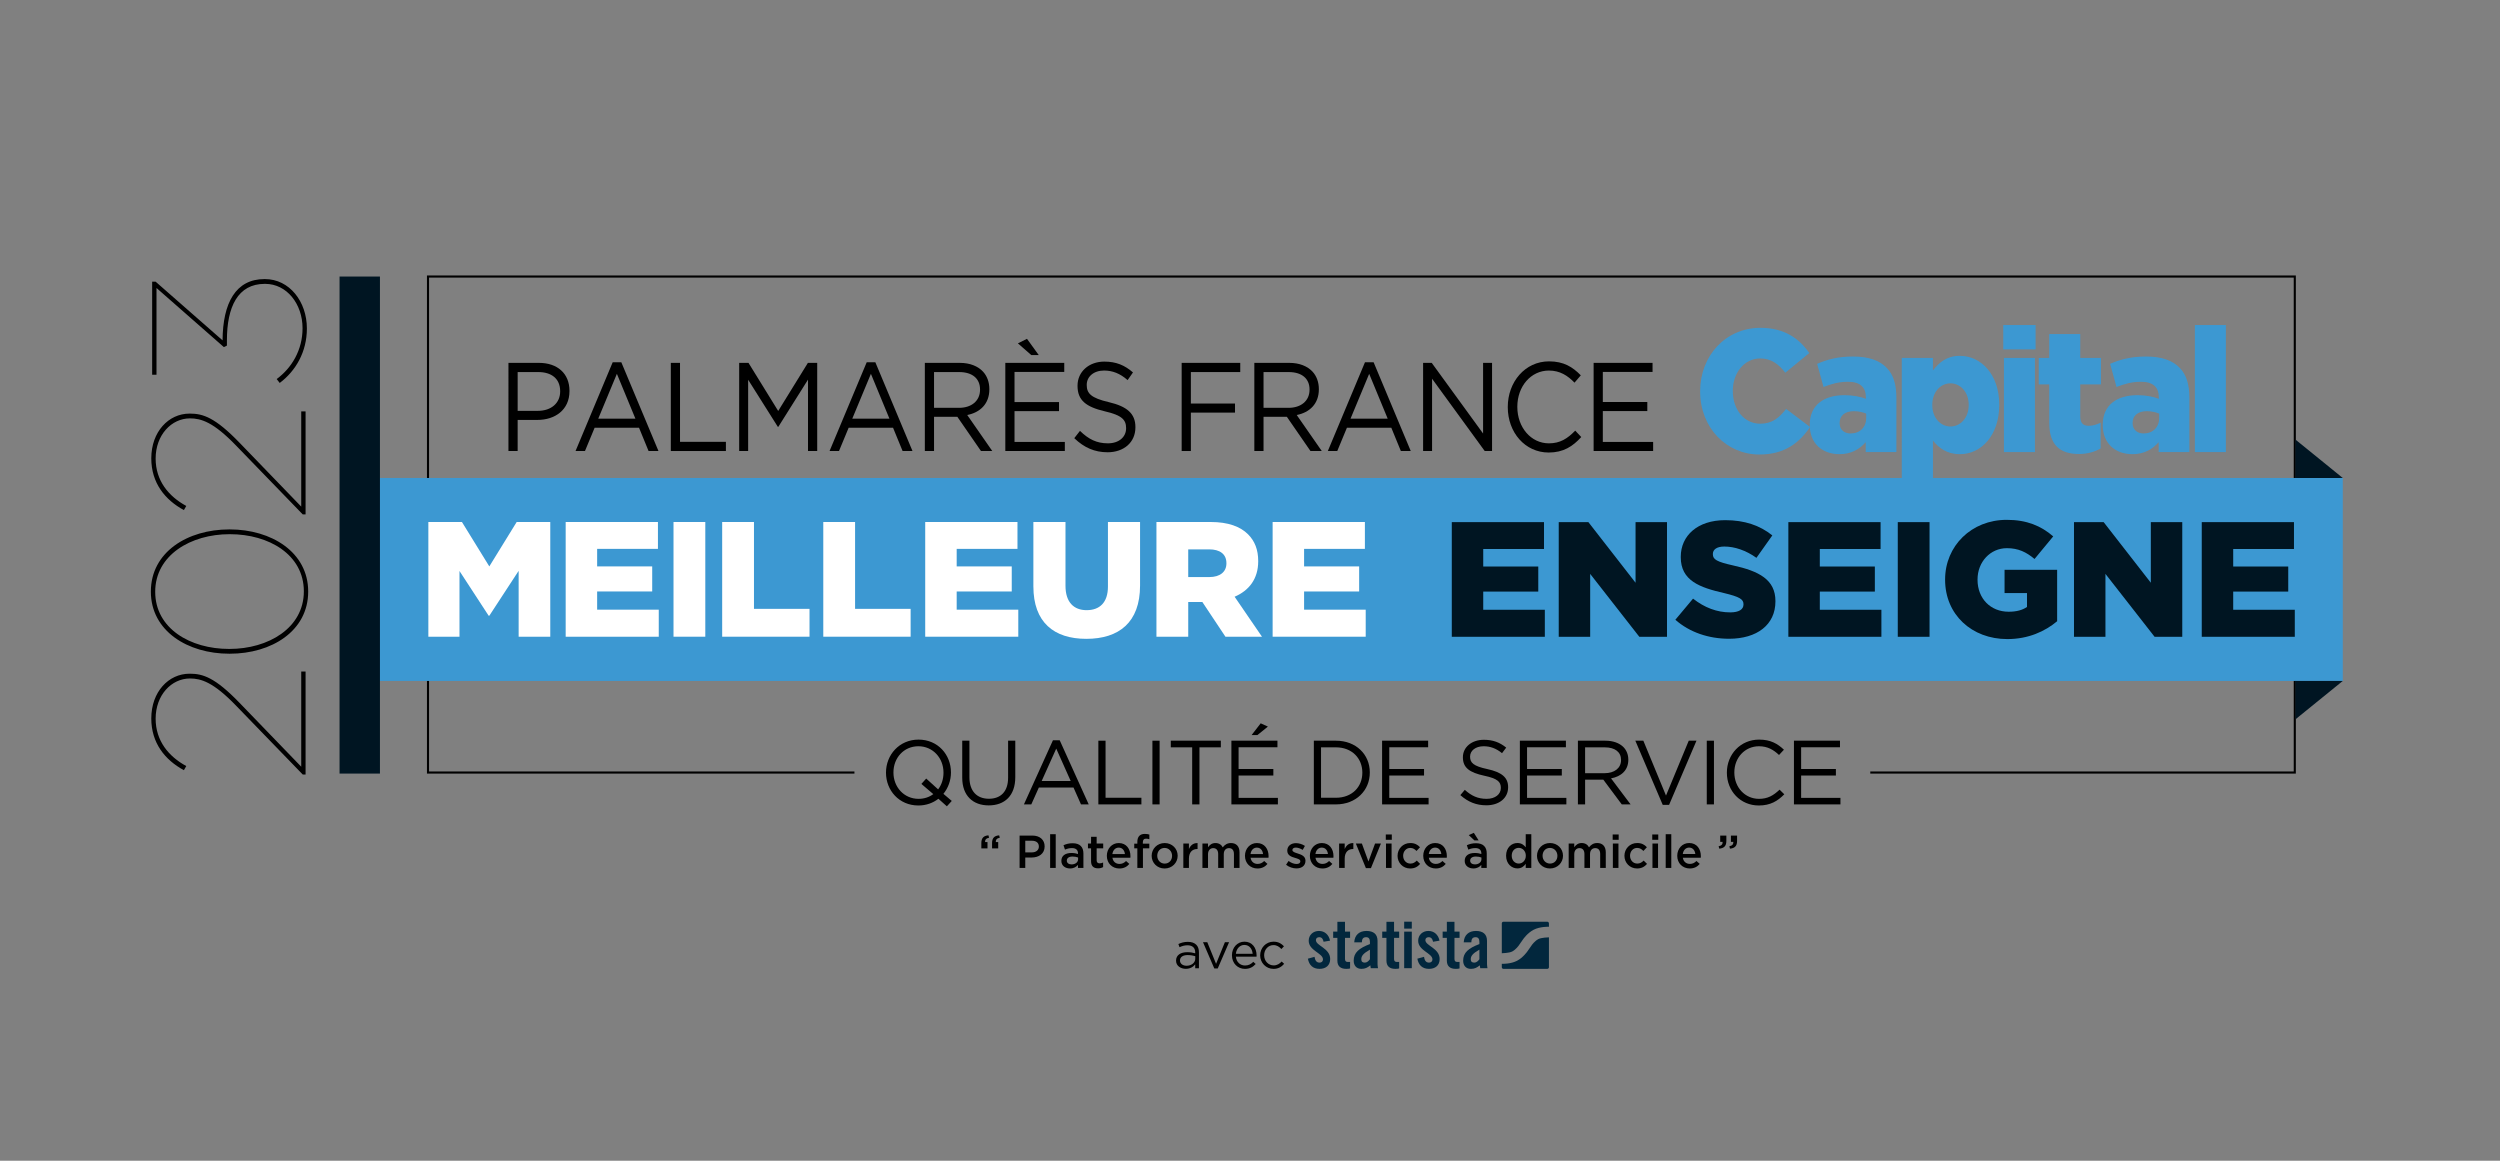 <svg height="552.756pt" viewBox="0 0 1190.55 552.756" width="1190.55pt" xmlns="http://www.w3.org/2000/svg" xmlns:xlink="http://www.w3.org/1999/xlink"><rect x="0" y="0" width="1190.55" height="552.756" fill="#808080" stroke="none"/><clipPath id="a"><path d="m.001.605h1190.55v551.546h-1190.55z" transform="matrix(1 0 0 -1 0 552.756)"/></clipPath><clipPath id="b"><path d="m699.452 155.062 2.706-2.531h2.003l-2.289 3.609zm-156.879-.352c-.616-.617-.947-1.584-.947-2.86v-.859h-1.474v-2.222h1.474v-9.329h2.663v9.329h3.036v2.201h-3.08v.638c0 1.209.528 1.76 1.54 1.76.573 0 1.034-.111 1.563-.286v2.244c-.594.176-1.233.308-2.157.308-1.144 0-2.002-.308-2.618-.924m250.664-15.27h2.663v16.062h-2.663zm-66.658 16.062v-6.249c-.836 1.1-2.047 2.046-3.961 2.046-2.772 0-5.39-2.178-5.39-6.028v-.044c0-3.851 2.662-6.029 5.39-6.029 1.893 0 3.103.968 3.961 2.178v-1.936h2.662v16.062zm-6.667-10.275v.044c0 2.31 1.518 3.718 3.344 3.718 1.783 0 3.367-1.475 3.367-3.718v-.044c0-2.223-1.584-3.719-3.367-3.719-1.804 0-3.344 1.474-3.344 3.719m-219.821-5.787h2.662v16.062h-2.662zm286.745 13.4h2.86v2.53h-2.86zm-18.854 0h2.86v2.53h-2.86zm-108.042 0h2.861v2.53h-2.861zm-187.502-1.541v-2.574h2.927v3.037h-1.123c-.109 1.122.529 1.803 1.871 2.045l-.287 1.145c-2.222-.176-3.388-1.21-3.388-3.653m-5.105 0v-2.574h2.927v3.037h-1.122c-.11 1.122.528 1.803 1.87 2.045l-.286 1.145c-2.223-.176-3.389-1.21-3.389-3.653m356.968 3.542v-3.014h1.122c.11-1.144-.528-1.826-1.87-2.068l.286-1.144c2.222.176 3.389 1.21 3.389 3.652v2.574zm-5.105 0v-3.014h1.145c.087-1.144-.551-1.826-1.893-2.068l.286-1.144c2.223.176 3.389 1.21 3.389 3.652v2.574zm-333.647 0v-15.401h2.706v4.951h3.059c3.388 0 6.161 1.804 6.161 5.258v.044c0 3.103-2.245 5.148-5.854 5.148zm2.706-2.464h3.147c2.024 0 3.323-.946 3.323-2.75v-.044c0-1.606-1.277-2.75-3.323-2.75h-3.147zm31.328 1.87v-3.19h-1.475v-2.288h1.475v-6.117c0-2.553 1.386-3.41 3.345-3.41 1.011 0 1.738.219 2.398.594v2.178c-.528-.264-1.056-.396-1.65-.396-.903 0-1.43.418-1.43 1.452v5.699h3.124v2.288h-3.124v3.19zm279.154-8.999v-.044c0-3.586 2.596-6.029 5.963-6.029 2.134 0 3.652.859 4.753 2.179l-1.563 1.386c-.924-.902-1.848-1.386-3.146-1.386-1.716 0-3.059 1.056-3.344 2.948h8.537c.022.264.043.506.043.748 0 3.345-1.87 6.249-5.566 6.249-3.322 0-5.677-2.728-5.677-6.051m5.655 3.873c1.76 0 2.772-1.342 2.949-3.058h-5.964c.242 1.803 1.387 3.058 3.015 3.058m-30.801-3.894v-.044c0-3.301 2.553-6.008 6.007-6.008 2.266 0 3.608.903 4.753 2.179l-1.607 1.584c-.836-.858-1.76-1.43-3.014-1.43-2.046 0-3.476 1.65-3.476 3.719v.044c0 2.024 1.43 3.696 3.366 3.696 1.32 0 2.178-.594 2.992-1.453l1.673 1.783c-1.1 1.188-2.465 2.002-4.643 2.002-3.498 0-6.051-2.772-6.051-6.072m-16.872 4.026c-.616 1.232-1.804 2.046-3.477 2.046-1.782 0-2.794-.968-3.542-2.002v1.76h-2.662v-11.617h2.662v6.556c0 1.783 1.012 2.883 2.487 2.883 1.473 0 2.353-1.013 2.353-2.816v-6.623h2.663v6.556c0 1.87 1.034 2.883 2.486 2.883 1.497 0 2.355-.99 2.355-2.839v-6.6h2.662v7.415c0 2.838-1.54 4.444-4.071 4.444-1.76 0-2.992-.814-3.916-2.046m-24.773-4.026v-.044c0-3.301 2.618-6.008 6.16-6.008 3.587 0 6.227 2.75 6.227 6.052v.044c0 3.322-2.618 6.028-6.183 6.028s-6.204-2.75-6.204-6.072m2.662 0v.044c0 2.024 1.364 3.696 3.498 3.696 2.091 0 3.565-1.695 3.565-3.74v-.044c0-2.003-1.364-3.675-3.521-3.675-2.068 0-3.542 1.694-3.542 3.719m-56.825.021v-.044c0-3.586 2.596-6.029 5.962-6.029 2.135 0 3.653.859 4.753 2.179l-1.562 1.386c-.925-.902-1.848-1.386-3.147-1.386-1.716 0-3.058 1.056-3.344 2.948h8.537c.022.264.044.506.044.748 0 3.345-1.87 6.249-5.567 6.249-3.322 0-5.676-2.728-5.676-6.051m5.654 3.873c1.761 0 2.772-1.342 2.949-3.058h-5.963c.242 1.803 1.386 3.058 3.014 3.058m-17.886-3.894v-.044c0-3.301 2.552-6.008 6.006-6.008 2.267 0 3.609.903 4.753 2.179l-1.606 1.584c-.836-.858-1.761-1.43-3.014-1.43-2.047 0-3.477 1.65-3.477 3.719v.044c0 2.024 1.43 3.696 3.367 3.696 1.319 0 2.178-.594 2.992-1.453l1.672 1.783c-1.1 1.188-2.464 2.002-4.642 2.002-3.499 0-6.051-2.772-6.051-6.072m-41.756.021v-.044c0-3.586 2.597-6.029 5.963-6.029 2.135 0 3.653.859 4.753 2.179l-1.563 1.386c-.923-.902-1.847-1.386-3.146-1.386-1.716 0-3.058 1.056-3.344 2.948h8.537c.022.264.044.506.044.748 0 3.345-1.87 6.249-5.566 6.249-3.323 0-5.678-2.728-5.678-6.051m5.655 3.873c1.761 0 2.772-1.342 2.948-3.058h-5.962c.242 1.803 1.386 3.058 3.014 3.058m-36.564-3.873v-.044c0-3.586 2.596-6.029 5.963-6.029 2.134 0 3.652.859 4.752 2.179l-1.561 1.386c-.925-.902-1.849-1.386-3.147-1.386-1.716 0-3.059 1.056-3.345 2.948h8.538c.022.264.043.506.043.748 0 3.345-1.87 6.249-5.566 6.249-3.323 0-5.677-2.728-5.677-6.051m5.654 3.873c1.761 0 2.773-1.342 2.95-3.058h-5.964c.242 1.803 1.386 3.058 3.014 3.058m-16.235.132c-.615 1.232-1.803 2.046-3.475 2.046-1.783 0-2.795-.968-3.544-2.002v1.76h-2.662v-11.617h2.662v6.556c0 1.783 1.013 2.883 2.487 2.883s2.354-1.013 2.354-2.816v-6.623h2.663v6.556c0 1.87 1.034 2.883 2.486 2.883 1.496 0 2.355-.99 2.355-2.839v-6.6h2.662v7.415c0 2.838-1.541 4.444-4.071 4.444-1.76 0-2.992-.814-3.917-2.046m-33.859-4.026v-.044c0-3.301 2.619-6.008 6.161-6.008 3.586 0 6.227 2.75 6.227 6.052v.044c0 3.322-2.618 6.028-6.183 6.028-3.564 0-6.205-2.75-6.205-6.072m2.663 0v.044c0 2.024 1.364 3.696 3.498 3.696 2.091 0 3.565-1.695 3.565-3.74v-.044c0-2.003-1.365-3.675-3.521-3.675-2.068 0-3.542 1.694-3.542 3.719m-24.002.021v-.044c0-3.586 2.596-6.029 5.963-6.029 2.134 0 3.652.859 4.752 2.179l-1.562 1.386c-.924-.902-1.848-1.386-3.147-1.386-1.716 0-3.058 1.056-3.344 2.948h8.537c.023.264.044.506.044.748 0 3.345-1.87 6.249-5.566 6.249-3.323 0-5.677-2.728-5.677-6.051m5.654 3.873c1.761 0 2.773-1.342 2.949-3.058h-5.963c.242 1.803 1.386 3.058 3.014 3.058m107.622-.682v2.618h-2.662v-11.617h2.662v4.422c0 3.081 1.629 4.599 3.961 4.599h.154v2.816c-.071.003-.142.005-.211.005-1.928 0-3.203-1.166-3.904-2.843m-74.182 0v2.618h-2.662v-11.617h2.662v4.422c0 3.081 1.628 4.599 3.96 4.599h.155v2.816c-.072.003-.143.005-.213.005-1.927 0-3.201-1.166-3.902-2.843m46.837-.727v-.044c0-2.222 1.914-2.926 3.63-3.41 1.365-.418 2.597-.726 2.597-1.628v-.044c0-.77-.661-1.255-1.805-1.255-1.188 0-2.53.485-3.807 1.431l-1.188-1.804c1.453-1.145 3.279-1.739 4.93-1.739 2.42 0 4.312 1.211 4.312 3.653v.044c0 2.09-1.914 2.861-3.609 3.389-1.364.44-2.618.792-2.618 1.65v.044c0 .66.594 1.144 1.628 1.144.968 0 2.157-.418 3.279-1.1l1.056 1.893c-1.232.813-2.816 1.32-4.269 1.32-2.31 0-4.136-1.343-4.136-3.544m85.512 2.553.704-2.09c1.057.44 2.024.725 3.323.725 1.87 0 2.883-.879 2.883-2.529v-.287c-.903.287-1.827.485-3.125.485-2.839 0-4.797-1.232-4.797-3.741v-.044c0-2.333 1.937-3.586 4.115-3.586 1.782 0 2.992.747 3.784 1.694v-1.452h2.597v6.886c0 1.519-.396 2.751-1.254 3.587-.815.836-2.113 1.299-3.851 1.299-1.848 0-3.103-.375-4.379-.947m1.584-7.371v.044c0 1.21 1.013 1.937 2.729 1.937 1.056 0 1.958-.198 2.641-.463v-.792c0-1.474-1.343-2.487-3.103-2.487-1.277 0-2.267.639-2.267 1.761m-193.664 7.371.705-2.09c1.056.44 2.024.725 3.322.725 1.87 0 2.883-.879 2.883-2.529v-.287c-.902.287-1.826.485-3.125.485-2.838 0-4.796-1.232-4.796-3.741v-.044c0-2.333 1.936-3.586 4.114-3.586 1.783 0 2.993.747 3.785 1.694v-1.452h2.597v6.886c0 1.519-.397 2.751-1.255 3.587-.814.836-2.112 1.299-3.851 1.299-1.848 0-3.102-.375-4.379-.947m1.585-7.371v.044c0 1.21 1.012 1.937 2.728 1.937 1.057 0 1.959-.198 2.641-.463v-.792c0-1.474-1.342-2.487-3.102-2.487-1.277 0-2.267.639-2.267 1.761m278.891-3.454h2.662v11.617h-2.662zm-18.855 0h2.662v11.617h-2.662zm-108.04 0h2.662v11.617h-2.662zm-5.213 11.617-3.146-8.537-3.124 8.537h-2.861l4.775-11.705h2.398l4.753 11.705z" transform="matrix(1 0 0 -1 0 552.756)"/></clipPath><g enable-background="new"><path d="m0 0h-203.576v237.207h889.999v-237.207h-202.655v1h201.655v235.207h-887.999v-235.207h202.576z" transform="matrix(1 0 0 -1 406.903 368.403)"/><path d="m178.418 325.134h937.258v-96.659h-937.258z" fill="#3c98d2" transform="matrix(1 0 0 -1 0 552.756)"/><g fill="#001522"><path d="m180.935 184.363h-19.236v236.698h19.236z" transform="matrix(1 0 0 -1 0 552.756)"/><path d="m0 0v-18.29h22.542z" transform="matrix(1 0 0 -1 1093.134 209.332)"/><path d="m0 0v18.29h22.542z" transform="matrix(1 0 0 -1 1093.134 342.57)"/></g><g clip-path="url(#a)"><path d="m0 0v.164c0 16.909 12.188 30.167 28.755 30.167 11.174 0 18.363-4.968 23.209-12.013l-11.412-9.364c-3.127 4.06-6.717 6.794-11.951 6.794-7.661 0-13.052-6.962-13.052-15.416v-.168c0-8.698 5.391-15.496 13.052-15.496 5.699 0 9.062 2.818 12.342 7.042l11.412-8.615c-5.16-7.545-12.115-13.097-24.146-13.097-15.629 0-28.209 12.684-28.209 30.002" fill="#3c98d2" transform="matrix(1 0 0 -1 809.645 186.448)"/><path d="m0 0v2.073c-1.563.661-3.671 1.165-5.86 1.165-4.297 0-6.797-2.158-6.797-5.56v-.164c0-3.066 2.188-4.892 5.238-4.892 4.374 0 7.419 2.903 7.419 7.378m-26.881-3.398v.167c0 9.364 6.644 14.091 16.566 14.091 3.909 0 7.738-.748 10.161-1.741v.748c0 4.72-2.734 7.374-8.44 7.374-4.455 0-7.895-.997-11.724-2.486l-3.045 11.021c4.769 2.069 9.846 3.482 17.111 3.482 7.58 0 12.741-1.909 16.098-5.469 3.203-3.321 4.531-7.957 4.531-14.258v-25.775h-14.611v4.727c-2.969-3.399-6.955-5.72-12.504-5.72-8.048 0-14.143 4.972-14.143 13.839" fill="#3c98d2" transform="matrix(1 0 0 -1 888.72 199.046)"/><path d="m0 0v.168c0 5.965-3.909 10.195-8.674 10.195-4.843 0-8.672-4.23-8.672-10.195v-.168c0-5.965 3.829-10.189 8.672-10.189 4.765 0 8.674 4.14 8.674 10.189m-31.88 22.461h14.846v-5.965c2.891 3.727 6.485 6.958 12.817 6.958 10.084 0 18.762-8.867 18.762-23.202v-.168c0-14.587-8.678-23.454-18.685-23.454-6.409 0-10.16 3.066-12.894 6.465v-18.73h-14.846z" fill="#3c98d2" transform="matrix(1 0 0 -1 937.537 192.913)"/><path d="m954.306 382.304h14.769v-44.838h-14.769zm-.314 15.664h15.395v-11.601h-15.395z" fill="#3c98d2" transform="matrix(1 0 0 -1 0 552.756)"/><path d="m0 0v18.318h-5v12.594h5v11.353h14.769v-11.353h9.849v-12.594h-9.849v-15.251c0-3.151 1.332-4.476 4.066-4.476 1.951 0 3.825.581 5.623 1.49v-12.266c-2.658-1.573-6.172-2.65-10.311-2.65-8.909 0-14.147 4.14-14.147 14.835" fill="#3c98d2" transform="matrix(1 0 0 -1 975.889 201.364)"/><path d="m0 0v2.073c-1.566.661-3.678 1.165-5.867 1.165-4.294 0-6.797-2.158-6.797-5.56v-.164c0-3.066 2.192-4.892 5.237-4.892 4.378 0 7.427 2.903 7.427 7.378m-26.881-3.398v.167c0 9.364 6.637 14.091 16.566 14.091 3.902 0 7.735-.748 10.154-1.741v.748c0 4.72-2.734 7.374-8.437 7.374-4.454 0-7.895-.997-11.723-2.486l-3.049 11.021c4.769 2.069 9.846 3.482 17.118 3.482 7.577 0 12.734-1.909 16.094-5.469 3.203-3.321 4.535-7.957 4.535-14.258v-25.775h-14.615v4.727c-2.972-3.399-6.954-5.72-12.503-5.72-8.049 0-14.14 4.972-14.14 13.839" fill="#3c98d2" transform="matrix(1 0 0 -1 1028.248 199.046)"/><path d="m1045.24 397.968h14.769v-60.498h-14.769z" fill="#3c98d2" transform="matrix(1 0 0 -1 0 552.756)"/><path d="m0 0c6.434 0 10.649 3.718 10.649 9.235v.12c0 5.997-4.159 9.115-10.427 9.115h-9.817v-18.47zm-13.977 22.848h14.532c8.763 0 14.532-5.038 14.532-13.313v-.12c0-9.055-6.989-13.732-15.253-13.732h-9.429v-14.812h-4.382z" transform="matrix(1 0 0 -1 256.112 195.654)"/><path d="m0 0-8.819 21.348-8.874-21.348zm-10.815 26.865h4.104l17.693-42.277h-4.714l-4.548 11.094h-21.133l-4.604-11.094h-4.492z" transform="matrix(1 0 0 -1 302.593 199.372)"/><path d="m0 0h4.382v-37.6h21.853v-4.377h-26.235z" transform="matrix(1 0 0 -1 319.455 172.807)"/><path d="m0 0h4.437l14.144-22.908 14.144 22.908h4.437v-41.977h-4.382v34.001l-14.144-22.487h-.221l-14.144 22.427v-33.941h-4.271z" transform="matrix(1 0 0 -1 352.013 172.807)"/><path d="m0 0-8.819 21.348-8.874-21.348zm-10.815 26.865h4.104l17.693-42.277h-4.714l-4.548 11.094h-21.133l-4.604-11.094h-4.492z" transform="matrix(1 0 0 -1 423.565 199.372)"/><path d="m0 0c5.824 0 9.984 3.238 9.984 8.635v.12c0 5.157-3.661 8.275-9.928 8.275h-11.981v-17.03zm-16.307 21.408h16.695c4.771 0 8.598-1.559 11.038-4.198 1.886-2.039 2.995-4.977 2.995-8.275v-.12c0-6.956-4.437-11.034-10.538-12.233l11.925-17.151h-5.38l-11.26 16.311h-11.093v-16.311h-4.382z" transform="matrix(1 0 0 -1 456.733 194.215)"/><path d="m0 0-6.378 5.577 4.326 2.159 5.602-7.736zm-12.369-3.718h28.066v-4.318h-23.684v-14.332h21.188v-4.317h-21.188v-14.692h23.961v-4.318h-28.343z" transform="matrix(1 0 0 -1 491.122 169.089)"/><path d="m0 0 2.718 3.478c4.049-3.958 7.931-5.936 13.312-5.936 5.214 0 8.653 2.998 8.653 7.135v.12c0 3.898-1.942 6.117-10.095 7.976-8.93 2.099-13.035 5.217-13.035 12.113v.12c0 6.597 5.381 11.454 12.758 11.454 5.657 0 9.706-1.739 13.644-5.157l-2.552-3.658c-3.605 3.178-7.21 4.557-11.204 4.557-5.047 0-8.264-2.998-8.264-6.776v-.12c0-3.958 1.997-6.177 10.539-8.156 8.652-2.038 12.646-5.457 12.646-11.873v-.12c0-7.196-5.547-11.873-13.257-11.873-6.156 0-11.204 2.218-15.863 6.716" transform="matrix(1 0 0 -1 511.589 208.667)"/><path d="m0 0h27.899v-4.378h-23.517v-14.992h21.021v-4.317h-21.021v-18.29h-4.382z" transform="matrix(1 0 0 -1 562.73 172.807)"/><path d="m0 0c5.823 0 9.983 3.238 9.983 8.635v.12c0 5.157-3.66 8.275-9.928 8.275h-11.981v-17.03zm-16.308 21.408h16.696c4.77 0 8.597-1.559 11.038-4.198 1.886-2.039 2.995-4.977 2.995-8.275v-.12c0-6.956-4.438-11.034-10.539-12.233l11.926-17.151h-5.381l-11.259 16.311h-11.094v-16.311h-4.382z" transform="matrix(1 0 0 -1 613.647 194.215)"/><path d="m0 0-8.819 21.348-8.875-21.348zm-10.816 26.865h4.104l17.693-42.277h-4.713l-4.549 11.094h-21.132l-4.604-11.094h-4.493z" transform="matrix(1 0 0 -1 660.849 199.372)"/><path d="m0 0h4.104l24.46-33.642v33.642h4.272v-41.977h-3.495l-25.07 34.421v-34.421h-4.271z" transform="matrix(1 0 0 -1 677.711 172.807)"/><path d="m0 0v.12c0 11.873 8.209 21.708 19.635 21.708 7.044 0 11.26-2.699 15.142-6.657l-2.995-3.478c-3.272 3.359-6.933 5.757-12.203 5.757-8.597 0-15.03-7.555-15.03-17.21v-.12c0-9.715 6.489-17.33 15.03-17.33 5.325 0 8.819 2.218 12.536 6.056l2.884-3.058c-4.049-4.438-8.486-7.376-15.53-7.376-11.204 0-19.469 9.534-19.469 21.588" transform="matrix(1 0 0 -1 718.034 193.915)"/><path d="m0 0h28.065v-4.318h-23.683v-14.332h21.187v-4.317h-21.187v-14.693h23.961v-4.317h-28.343z" transform="matrix(1 0 0 -1 758.913 172.807)"/><path d="m0 0-5.677 4.854 2.297 2.557 5.677-5.157c1.646 2.167 2.557 4.896 2.557 7.931v.086c0 6.89-5.027 12.524-11.961 12.524s-11.874-5.547-11.874-12.438v-.086c0-6.89 5.027-12.524 11.961-12.524 2.687 0 5.113.823 7.02 2.253m6.457-5.807-4.03 3.597c-2.557-1.993-5.807-3.207-9.534-3.207-9.23 0-15.427 7.237-15.427 15.602v.086c0 8.364 6.284 15.687 15.514 15.687s15.427-7.237 15.427-15.601v-.086c0-3.77-1.344-7.368-3.597-10.141l3.987-3.38z" transform="matrix(1 0 0 -1 444.456 378.173)"/><path d="m0 0v17.638h3.423v-17.421c0-6.544 3.511-10.228 9.274-10.228 5.59 0 9.144 3.381 9.144 10.011v17.638h3.423v-17.378c0-8.84-5.07-13.434-12.654-13.434-7.497 0-12.61 4.594-12.61 13.174" transform="matrix(1 0 0 -1 458.236 370.372)"/><path d="m0 0-6.89 15.428-6.934-15.428zm-8.451 19.414h3.207l13.824-30.551h-3.683l-3.554 8.017h-16.51l-3.597-8.017h-3.51z" transform="matrix(1 0 0 -1 509.891 371.932)"/><path d="m0 0h3.423v-27.172h17.075v-3.163h-20.498z" transform="matrix(1 0 0 -1 523.063 352.734)"/><path d="m548.805 200.022h3.423v-30.335h-3.423z" transform="matrix(1 0 0 -1 0 552.756)"/><path d="m0 0h-10.184v3.164h23.834v-3.164h-10.183v-27.171h-3.467z" transform="matrix(1 0 0 -1 567.74 355.898)"/><path d="m0 0 3.424-1.56-4.984-4.03h-2.773zm-13.954-8.276h21.928v-3.121h-18.504v-10.357h16.554v-3.12h-16.554v-10.617h18.72v-3.12h-22.144z" transform="matrix(1 0 0 -1 600.371 344.458)"/><path d="m0 0v-24.008h7.106c7.671 0 12.568 5.2 12.568 11.918v.086c0 6.717-4.897 12.004-12.568 12.004zm-3.424 3.164h10.53c9.535 0 16.122-6.544 16.122-15.081v-.087c0-8.537-6.587-15.167-16.122-15.167h-10.53z" transform="matrix(1 0 0 -1 629.101 355.898)"/><path d="m0 0h21.928v-3.121h-18.504v-10.357h16.554v-3.12h-16.554v-10.617h18.721v-3.12h-22.145z" transform="matrix(1 0 0 -1 658.178 352.734)"/><path d="m0 0 2.123 2.514c3.164-2.861 6.197-4.29 10.4-4.29 4.075 0 6.761 2.167 6.761 5.156v.087c0 2.817-1.516 4.421-7.888 5.763-6.976 1.517-10.183 3.771-10.183 8.754v.087c0 4.767 4.204 8.277 9.968 8.277 4.42 0 7.583-1.257 10.66-3.727l-1.993-2.643c-2.818 2.296-5.634 3.293-8.754 3.293-3.944 0-6.457-2.167-6.457-4.897v-.086c0-2.86 1.56-4.464 8.233-5.894 6.761-1.473 9.881-3.944 9.881-8.581v-.085c0-5.202-4.334-8.582-10.357-8.582-4.81 0-8.754 1.604-12.394 4.854" transform="matrix(1 0 0 -1 695.446 378.649)"/><path d="m0 0h21.928v-3.121h-18.504v-10.357h16.554v-3.12h-16.554v-10.617h18.721v-3.12h-22.145z" transform="matrix(1 0 0 -1 723.787 352.734)"/><path d="m0 0c4.551 0 7.801 2.34 7.801 6.24v.086c0 3.728-2.861 5.981-7.757 5.981h-9.36v-12.307zm-12.74 15.471h13.044c3.726 0 6.717-1.127 8.624-3.034 1.472-1.474 2.34-3.597 2.34-5.98v-.087c0-5.027-3.467-7.974-8.234-8.841l9.317-12.393h-4.204l-8.796 11.787h-8.667v-11.787h-3.424z" transform="matrix(1 0 0 -1 764.174 368.205)"/><path d="m0 0h3.813l10.791-26.132 10.833 26.132h3.684l-13.044-30.552h-3.034z" transform="matrix(1 0 0 -1 778.778 352.734)"/><path d="m812.796 200.022h3.423v-30.335h-3.423z" transform="matrix(1 0 0 -1 0 552.756)"/><path d="m0 0v.086c0 8.58 6.413 15.687 15.34 15.687 5.504 0 8.797-1.95 11.831-4.81l-2.341-2.513c-2.557 2.427-5.416 4.16-9.533 4.16-6.717 0-11.744-5.461-11.744-12.437v-.087c0-7.02 5.07-12.524 11.744-12.524 4.16 0 6.89 1.604 9.794 4.377l2.253-2.21c-3.163-3.207-6.63-5.331-12.134-5.331-8.754 0-15.21 6.891-15.21 15.602" transform="matrix(1 0 0 -1 822.372 367.988)"/><path d="m0 0h21.928v-3.121h-18.504v-10.357h16.554v-3.12h-16.554v-10.617h18.721v-3.12h-22.145z" transform="matrix(1 0 0 -1 854.308 352.734)"/><path d="m0 0v1.2c-.912.264-2.136.528-3.648.528-2.329 0-3.624-1.008-3.624-2.568v-.049c0-1.559 1.439-2.471 3.12-2.471 2.28 0 4.152 1.391 4.152 3.36m-9.145-.96v.048c0 2.616 2.16 4.008 5.305 4.008 1.584 0 2.712-.216 3.816-.528v.432c0 2.232-1.368 3.385-3.696 3.385-1.465 0-2.616-.385-3.769-.912l-.552 1.511c1.368.624 2.712 1.033 4.513 1.033 1.752 0 3.096-.456 4.008-1.369.84-.839 1.272-2.04 1.272-3.624v-7.585h-1.776v1.873c-.864-1.128-2.304-2.136-4.489-2.136-2.303 0-4.632 1.319-4.632 3.864" transform="matrix(1 0 0 -1 569.206 456.552)"/><path d="m0 0h2.041l4.176-10.297 4.2 10.297h1.992l-5.4-12.505h-1.633z" transform="matrix(1 0 0 -1 572.901 448.704)"/><path d="m0 0c-.191 2.256-1.488 4.225-3.96 4.225-2.16 0-3.792-1.801-4.032-4.225zm-9.865-.72v.048c0 3.576 2.521 6.456 5.953 6.456 3.673 0 5.784-2.928 5.784-6.553 0-.239 0-.383-.023-.599h-9.841c.263-2.689 2.16-4.2 4.368-4.2 1.704 0 2.904.696 3.912 1.752l1.152-1.033c-1.248-1.391-2.76-2.328-5.112-2.328-3.408 0-6.193 2.616-6.193 6.457" transform="matrix(1 0 0 -1 596.542 454.224)"/><path d="m0 0v.048c0 3.505 2.736 6.48 6.36 6.48 2.353 0 3.817-.983 4.969-2.208l-1.224-1.296c-.984 1.033-2.088 1.872-3.768 1.872-2.521 0-4.441-2.136-4.441-4.8v-.048c0-2.689 1.968-4.824 4.561-4.824 1.584 0 2.808.792 3.792 1.847l1.176-1.103c-1.248-1.393-2.737-2.401-5.065-2.401-3.624 0-6.36 2.953-6.36 6.433" transform="matrix(1 0 0 -1 600.117 454.968)"/><g fill="#02273d"><path d="m0 0c-.259 1.391-.907 2.168-2.072 2.168-.938 0-1.585-.485-1.585-1.391 0-2.719 6.796-3.819 6.796-8.997 0-3.107-2.137-4.692-5.081-4.692-3.171 0-4.984 1.812-5.534 4.854l3.171.874c.227-1.456.745-2.752 2.395-2.752.939 0 1.618.551 1.618 1.522 0 3.009-6.796 4.142-6.796 8.899 0 2.751 2.136 4.661 4.855 4.661 2.847 0 4.757-1.91 5.307-4.629z" transform="matrix(1 0 0 -1 630.318 448.481)"/><path d="m0 0v2.978h2.006v4.692h3.625v-4.692h2.427v-2.978h-2.427v-10.032c0-.905.388-1.424 1.23-1.424h1.197v-3.107c-.486-.129-.906-.194-1.812-.194-2.719 0-4.24 1.262-4.24 3.916v10.841z" transform="matrix(1 0 0 -1 634.881 446.637)"/><path d="m0 0c-3.3-1.876-4.11-3.074-4.11-4.595 0-1.134.582-1.587 1.683-1.587 1.004 0 1.812.745 2.427 1.619zm-7.476 3.463c.194 3.527 2.428 5.437 5.826 5.437 3.366 0 5.276-1.554 5.276-4.725v-11.165c0-.55.128-1.262.225-1.845h-3.462c-.033.486-.162.939-.194 1.36-1.36-1.101-2.492-1.683-4.24-1.683-2.459 0-3.689 1.683-3.689 3.915 0 3.82 2.523 5.923 7.734 7.896v1.037c0 1.456-.582 2.232-1.78 2.232-1.649 0-2.006-.97-2.071-2.459z" transform="matrix(1 0 0 -1 652.388 452.236)"/><path d="m0 0v2.978h2.007v4.692h3.625v-4.692h2.427v-2.978h-2.427v-10.032c0-.905.388-1.424 1.229-1.424h1.198v-3.107c-.486-.129-.906-.194-1.812-.194-2.719 0-4.24 1.262-4.24 3.916v10.841z" transform="matrix(1 0 0 -1 658.244 446.637)"/><path d="m668.698 109.097h3.625v-17.411h-3.625zm0 4.736h3.625v-3.301h-3.625z" transform="matrix(1 0 0 -1 0 552.756)"/><path d="m0 0c-.26 1.391-.907 2.168-2.072 2.168-.938 0-1.585-.485-1.585-1.391 0-2.719 6.795-3.819 6.795-8.997 0-3.107-2.136-4.692-5.081-4.692-3.171 0-4.983 1.812-5.534 4.854l3.172.874c.227-1.456.744-2.752 2.395-2.752.939 0 1.618.551 1.618 1.522 0 3.009-6.797 4.142-6.797 8.899 0 2.751 2.136 4.661 4.856 4.661 2.848 0 4.757-1.91 5.307-4.629z" transform="matrix(1 0 0 -1 682.452 448.481)"/><path d="m0 0v2.978h2.007v4.692h3.624v-4.692h2.427v-2.978h-2.427v-10.032c0-.905.388-1.424 1.23-1.424h1.197v-3.107c-.485-.129-.906-.194-1.813-.194-2.718 0-4.238 1.262-4.238 3.916v10.841z" transform="matrix(1 0 0 -1 687.014 446.637)"/><path d="m0 0c-3.301-1.876-4.111-3.074-4.111-4.595 0-1.134.583-1.587 1.683-1.587 1.004 0 1.814.745 2.428 1.619zm-7.476 3.463c.194 3.527 2.428 5.437 5.825 5.437 3.366 0 5.276-1.554 5.276-4.725v-11.165c0-.55.129-1.262.226-1.845h-3.462c-.033.486-.163.939-.195 1.36-1.359-1.101-2.492-1.683-4.24-1.683-2.459 0-3.689 1.683-3.689 3.915 0 3.82 2.524 5.923 7.735 7.896v1.037c0 1.456-.583 2.232-1.78 2.232-1.65 0-2.007-.97-2.071-2.459z" transform="matrix(1 0 0 -1 704.522 452.236)"/><path d="m0 0c-1.79-.93-3.122-2.855-3.122-2.855-.34-.49-.714-1.03-.833-1.2-.118-.17-.239-.341-.269-.379-.03-.039-.172-.237-.253-.355-.082-.118-.426-.615-.766-1.104 0 0-2.036-2.941-4.923-4.44-2.998-1.558-6.923-1.458-7.244-1.447v-1.614c0-.434.352-.786.786-.786h20.876c.435 0 .786.352.786.786v14.24l-.204-.023s-3.38-.067-4.834-.823m4.252 8.268h-20.876c-.434 0-.786-.352-.786-.785v-14.226l.114.008s3.38.068 4.833.822c1.791.931 3.124 2.856 3.124 2.856.338.49.713 1.029.832 1.2.119.17.24.34.269.379.032.039.171.238.254.355.081.117.426.614.765 1.104 0 0 2.035 2.941 4.923 4.441 3.129 1.626 7.267 1.445 7.267 1.445l.067-.007v1.623c0 .433-.351.785-.786.785" transform="matrix(1 0 0 -1 732.595 447.214)"/></g><path d="m0 0h15.998l13.033-21.149 13.033 21.149h15.998v-54.627h-15.062v31.371l-13.969-21.382h-.312l-13.891 21.304v-31.293h-14.828z" fill="#fff" transform="matrix(1 0 0 -1 203.989 248.586)"/><path d="m0 0h43.936v-12.799h-28.953v-8.35h26.222v-11.939h-26.222v-8.663h29.343v-12.876h-44.326z" fill="#fff" transform="matrix(1 0 0 -1 269.386 248.586)"/><path d="m320.738 304.17h15.14v-54.627h-15.14z" fill="#fff" transform="matrix(1 0 0 -1 0 552.756)"/><path d="m0 0h15.14v-41.361h26.455v-13.266h-41.595z" fill="#fff" transform="matrix(1 0 0 -1 343.915 248.586)"/><path d="m0 0h15.14v-41.361h26.455v-13.266h-41.595z" fill="#fff" transform="matrix(1 0 0 -1 392.065 248.586)"/><path d="m0 0h43.936v-12.799h-28.952v-8.35h26.221v-11.939h-26.221v-8.663h29.342v-12.876h-44.326z" fill="#fff" transform="matrix(1 0 0 -1 440.605 248.586)"/><path d="m0 0v30.67h15.296v-30.357c0-7.882 3.98-11.629 10.067-11.629 6.165 0 10.145 3.59 10.145 11.239v30.747h15.296v-30.279c0-17.56-10.067-25.364-25.597-25.364-15.452 0-25.207 7.882-25.207 24.973" fill="#fff" transform="matrix(1 0 0 -1 492.112 279.256)"/><path d="m0 0c5.073 0 8.116 2.498 8.116 6.477v.157c0 4.37-3.2 6.555-8.194 6.555h-9.989v-13.189zm-25.207 26.221h25.831c8.351 0 14.125-2.185 17.793-5.852 3.2-3.2 4.839-7.336 4.839-12.721v-.156c0-8.428-4.449-13.969-11.238-16.857l13.033-19.041h-17.403l-11.004 16.544h-6.711v-16.544h-15.14z" fill="#fff" transform="matrix(1 0 0 -1 575.926 274.808)"/><path d="m0 0h43.936v-12.799h-28.952v-8.35h26.221v-11.939h-26.221v-8.663h29.343v-12.876h-44.327z" fill="#fff" transform="matrix(1 0 0 -1 606.05 248.586)"/><path d="m0 0h43.917v-12.792h-28.94v-8.347h26.21v-11.936h-26.21v-8.658h29.33v-12.871h-44.307z" fill="#001522" transform="matrix(1 0 0 -1 691.369 248.649)"/><path d="m0 0h14.12l22.465-28.862v28.862h14.977v-54.604h-13.183l-23.402 29.954v-29.954h-14.977z" fill="#001522" transform="matrix(1 0 0 -1 742.301 248.649)"/><path d="m0 0 8.425 10.063c5.46-4.29 11.388-6.552 17.707-6.552 4.134 0 6.318 1.404 6.318 3.744v.156c0 2.34-1.795 3.511-9.283 5.304-11.622 2.653-20.593 5.929-20.593 17.084v.155c0 10.141 8.035 17.474 21.14 17.474 9.282 0 16.536-2.496 22.465-7.255l-7.567-10.687c-4.992 3.589-10.452 5.383-15.288 5.383-3.667 0-5.46-1.482-5.46-3.51v-.156c0-2.496 1.871-3.588 9.515-5.304 12.482-2.731 20.282-6.787 20.282-17.006v-.156c0-11.154-8.814-17.785-22.075-17.785-9.673 0-18.8 3.042-25.586 9.048" fill="#001522" transform="matrix(1 0 0 -1 797.836 295.141)"/><path d="m0 0h43.917v-12.792h-28.94v-8.347h26.21v-11.936h-26.21v-8.658h29.33v-12.871h-44.307z" fill="#001522" transform="matrix(1 0 0 -1 851.653 248.649)"/><path d="m903.757 304.107h15.132v-54.604h-15.132z" fill="#001522" transform="matrix(1 0 0 -1 0 552.756)"/><path d="m0 0v.156c0 15.913 12.48 28.394 29.33 28.394 9.594 0 16.381-2.886 22.154-7.878l-8.893-10.765c-3.9 3.276-7.723 5.148-13.184 5.148-7.878 0-13.962-6.552-13.962-14.899v-.156c0-8.893 6.163-15.212 14.821-15.212 3.744 0 6.552.781 8.736 2.263v6.63h-10.687v11.077h25.04v-24.493c-5.772-4.837-13.729-8.503-23.713-8.503-17.005 0-29.642 11.701-29.642 28.238" fill="#001522" transform="matrix(1 0 0 -1 926.298 276.107)"/><path d="m0 0h14.12l22.465-28.862v28.862h14.977v-54.604h-13.183l-23.402 29.954v-29.954h-14.977z" fill="#001522" transform="matrix(1 0 0 -1 987.681 248.649)"/><path d="m0 0h43.917v-12.792h-28.94v-8.347h26.21v-11.936h-26.21v-8.658h29.33v-12.871h-44.307z" fill="#001522" transform="matrix(1 0 0 -1 1048.519 248.649)"/><path d="m0 0-1.449 1.863c7.141 5.278 12.316 13.765 12.316 24.217 0 11.488-7.451 21.113-17.801 21.113h-.207c-12.833 0-18.008-10.97-18.008-26.908v-2.484l-1.449-.725-32.083 28.151v-41.294h-2.07v44.295h1.656l31.876-27.943c.104 17.904 6.313 29.185 19.974 29.185h.208c11.694 0 19.974-10.763 19.974-23.493 0-11.281-5.382-20.285-12.937-25.977" transform="matrix(1 0 0 -1 133.212 182.373)"/><path d="m0 0-31.771 32.806c-10.762 11.176-16.661 12.936-21.939 12.936-8.796 0-16.351-7.866-16.351-19.146 0-10.556 6.21-18.007 14.592-22.56l-1.138-1.966c-9.004 4.864-15.524 12.936-15.524 24.63 0 12.729 8.28 21.318 18.214 21.318h.207c6.209 0 12.005-1.863 23.595-13.867l29.39-30.426v45.328h2.07v-49.053z" transform="matrix(1 0 0 -1 144.18 368.848)"/><path d="m0 0h-.207c-18.421 0-35.393-9.935-35.393-27.424s16.662-27.217 35.186-27.217h.207c18.421 0 35.393 9.934 35.393 27.424 0 17.489-16.662 27.217-35.186 27.217m-.104-56.918h-.206c-19.766 0-37.359 10.763-37.359 29.597 0 18.835 17.489 29.598 37.359 29.598h.206c19.767 0 37.359-10.763 37.359-29.598 0-18.834-17.489-29.597-37.359-29.597" transform="matrix(1 0 0 -1 109.512 254.394)"/><path d="m0 0-31.771 32.806c-10.762 11.176-16.661 12.936-21.939 12.936-8.796 0-16.351-7.866-16.351-19.146 0-10.556 6.21-18.007 14.592-22.56l-1.138-1.966c-9.004 4.864-15.524 12.936-15.524 24.63 0 12.729 8.28 21.318 18.214 21.318h.207c6.209 0 12.005-1.863 23.595-13.867l29.39-30.426v45.328h2.07v-49.053z" transform="matrix(1 0 0 -1 144.18 244.979)"/></g><g clip-path="url(#b)"><path d="m467.333 139.175h359.894v16.965h-359.894z" transform="matrix(1 0 0 -1 0 552.756)"/></g></g></svg>